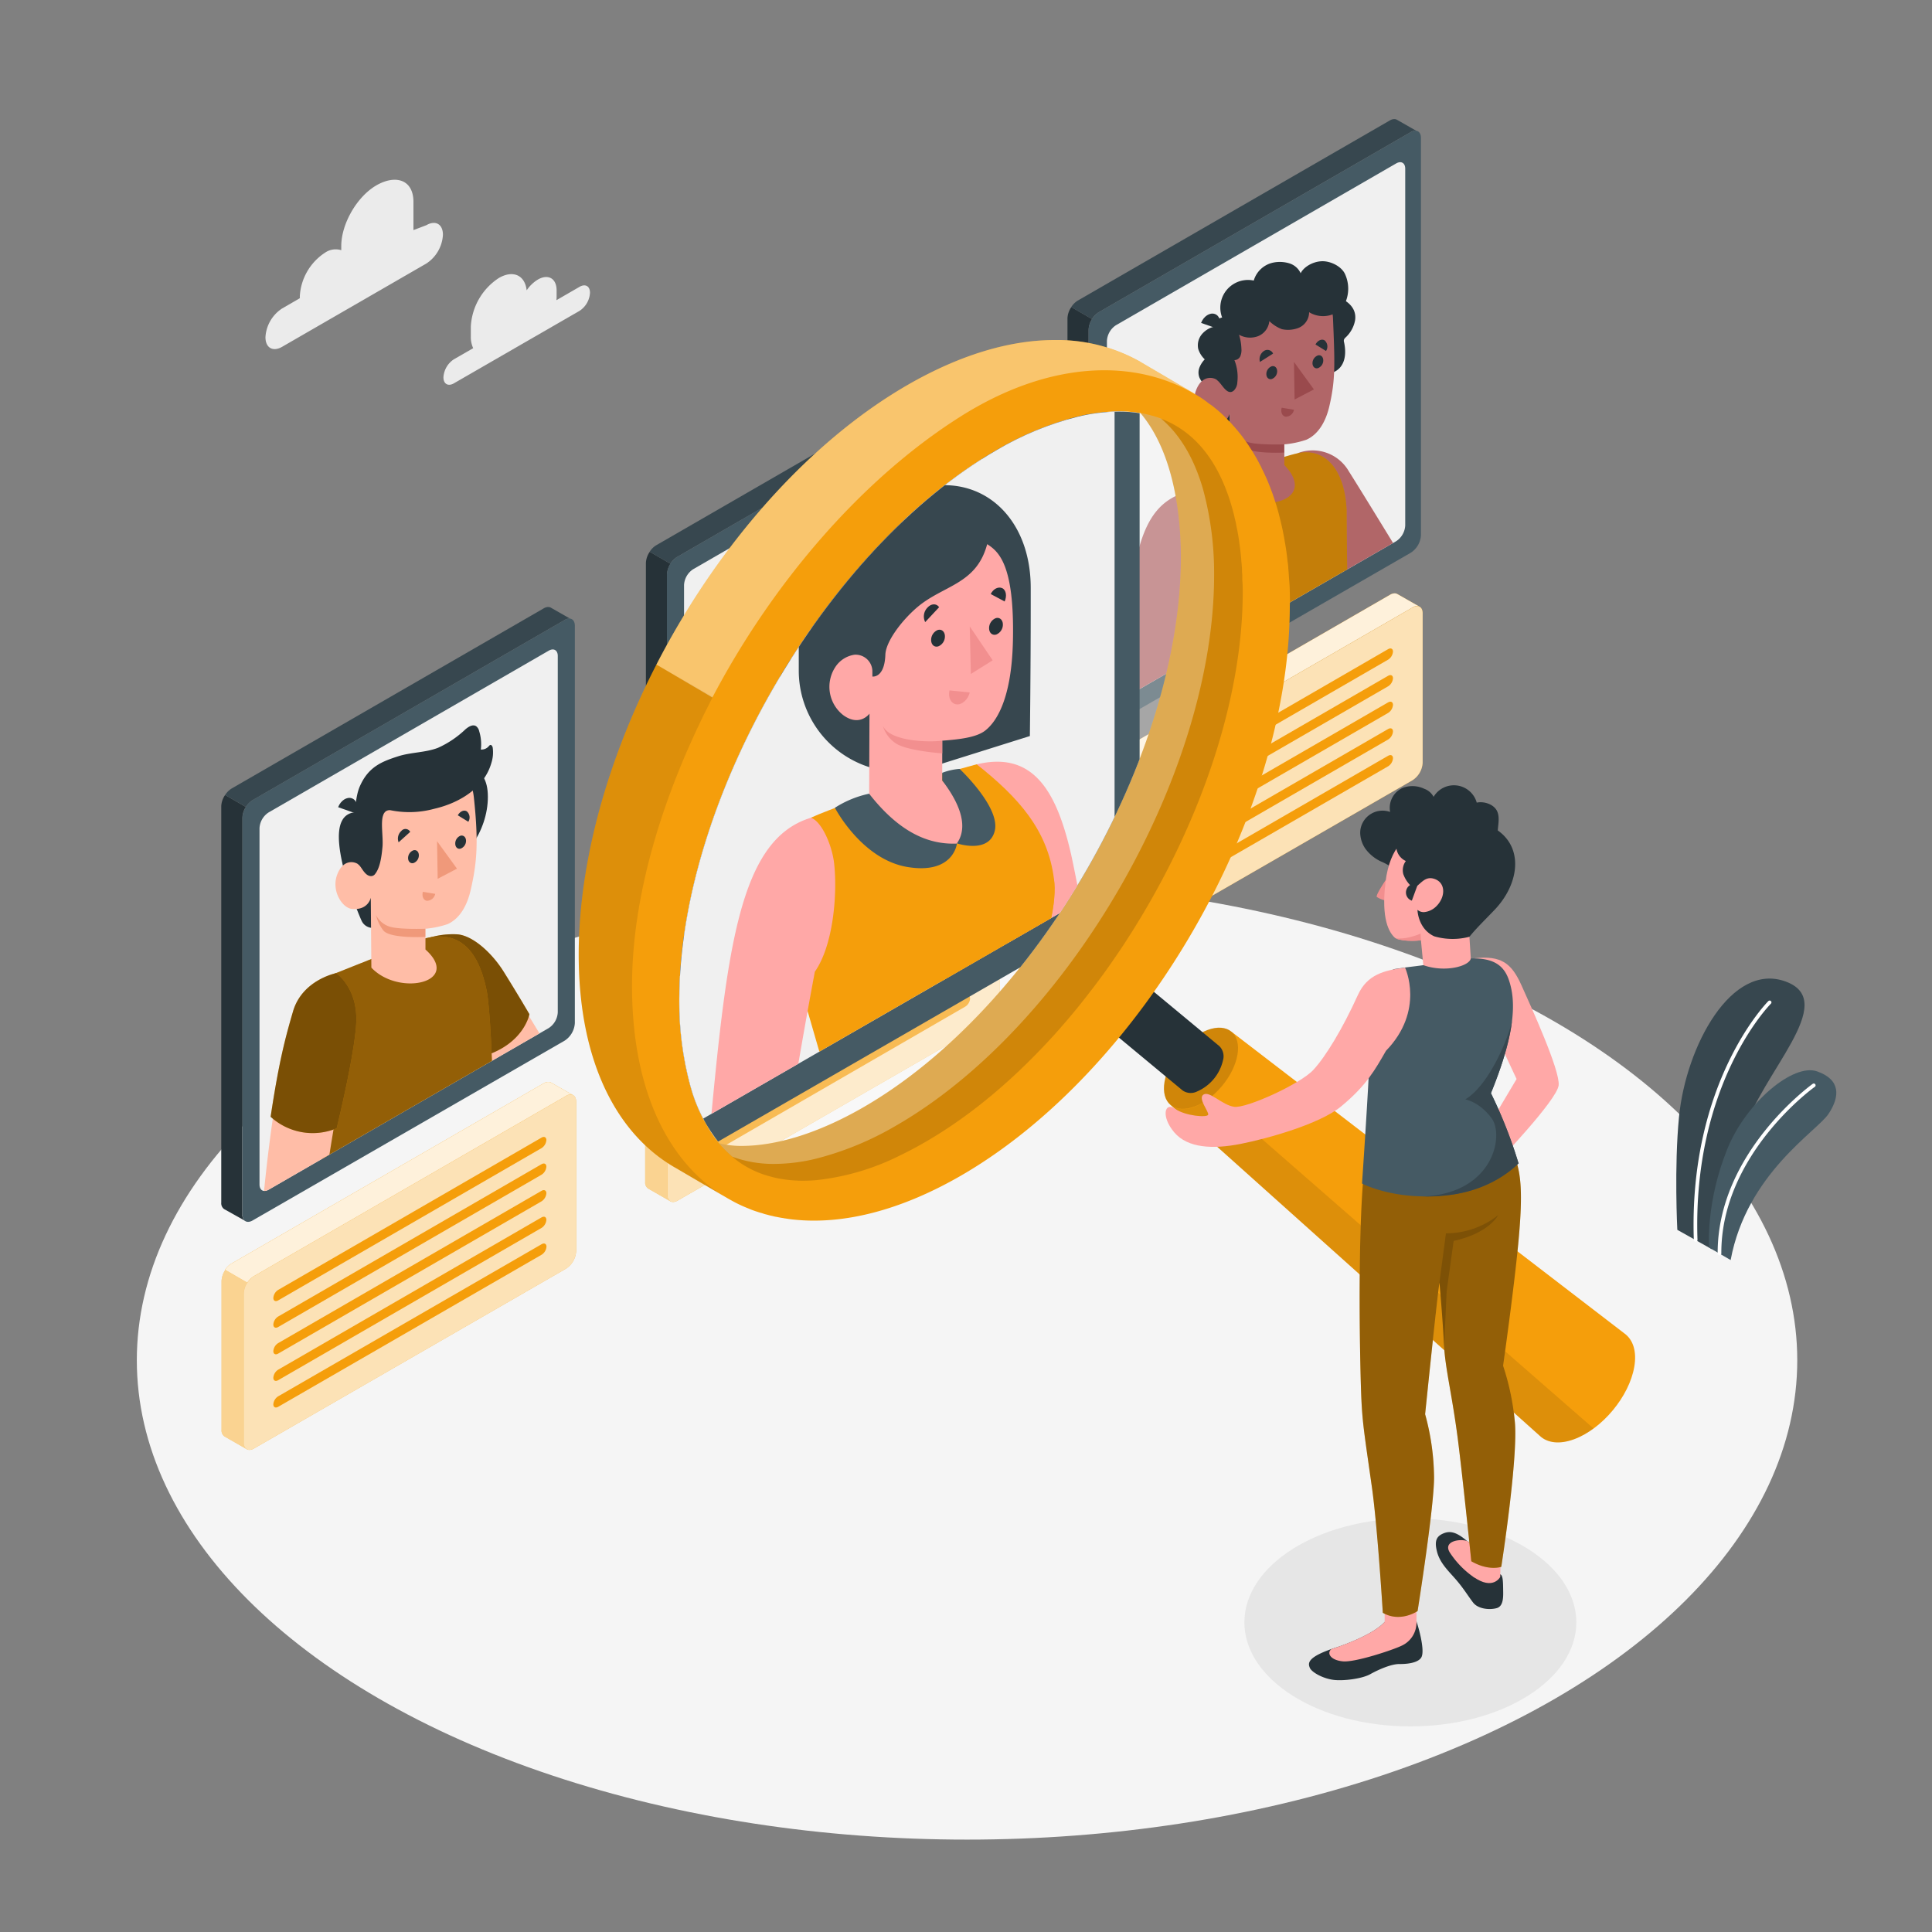<svg xmlns="http://www.w3.org/2000/svg" xmlns:xlink="http://www.w3.org/1999/xlink" viewBox="0 0 500 500"><rect x="0" y="0" width="500" height="500" fill="#808080" stroke="none"/><defs><clipPath id="freepik--clip-path--inject-55"><path d="M288.82,84.16l72.5-41.86c1.3-.75,2.35-.14,2.35,1.36V136a5.19,5.19,0,0,1-2.35,4.07l-72.5,41.78c-1.3.75-2.35.14-2.35-1.36V88.23A5.19,5.19,0,0,1,288.82,84.16Z" style="fill:none"></path></clipPath><clipPath id="freepik--clip-path-2--inject-55"><path d="M69.51,210.26,142,168.4c1.3-.75,2.35-.14,2.35,1.36V262a5.17,5.17,0,0,1-2.35,4.07L69.51,307.9c-1.3.75-2.35.14-2.35-1.36V214.33A5.19,5.19,0,0,1,69.51,210.26Z" style="fill:none"></path></clipPath><clipPath id="freepik--clip-path-3--inject-55"><path d="M179.38,147.32l72.5-41.86c1.3-.75,2.35-.14,2.35,1.36v92.29a5.19,5.19,0,0,1-2.35,4.07L179.38,245c-1.3.75-2.35.14-2.35-1.36V151.39A5.2,5.2,0,0,1,179.38,147.32Z" style="fill:none"></path></clipPath><clipPath id="freepik--clip-path-4--inject-55"><path d="M223.44,286.61c44.57-25.71,82.17-90.92,82.17-142.36,0-9.24-1.34-26.52-10.46-37.31l-.15,0a33.45,33.45,0,0,0-5.44-.42,46.21,46.21,0,0,0-10.73,1.35A79.61,79.61,0,0,0,258,116.45c-44.55,25.72-82.19,90.93-82.19,142.37a82.75,82.75,0,0,0,2.88,22.28,40.15,40.15,0,0,0,7.67,15,31.1,31.1,0,0,0,5.51.46C201.2,296.6,212.1,293.15,223.44,286.61Z" style="fill:none"></path></clipPath><clipPath id="freepik--clip-path-5--inject-55"><path d="M178.51,148.05,285,86.56c1.9-1.1,3.45-.21,3.45,2V224.12a7.63,7.63,0,0,1-3.45,6l-106.5,61.38c-1.91,1.1-3.46.21-3.46-2V154A7.65,7.65,0,0,1,178.51,148.05Z" style="fill:none"></path></clipPath></defs><g id="freepik--Floor--inject-55"><ellipse id="freepik--floor--inject-55" cx="250.27" cy="352.04" rx="214.86" ry="124.05" style="fill:#f5f5f5"></ellipse></g><g id="freepik--Shadow--inject-55"><ellipse id="freepik--shadow--inject-55" cx="365" cy="419.86" rx="42.95" ry="26.93" style="fill:#e6e6e6"></ellipse></g><g id="freepik--Plant--inject-55"><g id="freepik--Plants--inject-55"><path d="M443,323.28l-8.91-5s-.84-16.27.44-29.25c1.79-18.24,13.57-40.2,27.63-35s-6.45,23.73-11,39.21S443,323.28,443,323.28Z" style="fill:#37474f"></path><path d="M438.85,321.37h0a.47.47,0,0,0,.46-.49c-1.38-40.53,18.8-60.93,19-61.13a.47.47,0,1,0-.66-.67c-.21.2-20.68,20.89-19.29,61.84A.47.47,0,0,0,438.85,321.37Z" style="fill:#fff"></path><path d="M447.89,326.1l-5.57-3.22s-.95-11.5,4.69-25.48c4.91-12.17,17.1-22.26,23.22-20.14s6,6.47,3,11S452.06,303.71,447.89,326.1Z" style="fill:#455a64"></path><path d="M445,324.87h0a.47.47,0,0,0,.48-.47c-.11-25.63,23.95-43,24.2-43.13a.48.48,0,0,0,.11-.66.47.47,0,0,0-.66-.11c-.25.17-24.71,17.78-24.6,43.9A.47.47,0,0,0,445,324.87Z" style="fill:#fff"></path></g></g><g id="freepik--characters-boxes--inject-55"><path d="M282.94,248.65h0l-5.79-3.31h0a1.87,1.87,0,0,1-.74-1.67V205.09a5.54,5.54,0,0,1,1-2.88l5.76,3.32a5.43,5.43,0,0,0-.94,2.86V247A1.8,1.8,0,0,0,282.94,248.65Z" style="fill:#F59E0B"></path><path d="M282.94,248.65h0l-5.79-3.31h0a1.87,1.87,0,0,1-.74-1.67V205.09a5.54,5.54,0,0,1,1-2.88l5.76,3.32a5.43,5.43,0,0,0-.94,2.86V247A1.8,1.8,0,0,0,282.94,248.65Z" style="fill:#fff;opacity:0.55"></path><path d="M284.78,203.85l80.78-46.63c1.45-.84,2.62-.16,2.62,1.51v38.66a5.76,5.76,0,0,1-2.62,4.53l-80.78,46.56c-1.44.83-2.62.15-2.62-1.52V208.39A5.82,5.82,0,0,1,284.78,203.85Z" style="fill:#F59E0B"></path><path d="M284.78,203.85l80.78-46.63c1.45-.84,2.62-.16,2.62,1.51v38.66a5.76,5.76,0,0,1-2.62,4.53l-80.78,46.56c-1.44.83-2.62.15-2.62-1.52V208.39A5.82,5.82,0,0,1,284.78,203.85Z" style="fill:#fff;opacity:0.7"></path><path d="M361.62,153.73l5.7,3.25a1.9,1.9,0,0,0-1.76.23l-80.78,46.64a5.18,5.18,0,0,0-1.68,1.68l-5.76-3.32a5,5,0,0,1,1.65-1.66l80.78-46.64a2.36,2.36,0,0,1,1.17-.35A1.4,1.4,0,0,1,361.62,153.73Z" style="fill:#F59E0B"></path><path d="M361.62,153.73l5.7,3.25a1.9,1.9,0,0,0-1.76.23l-80.78,46.64a5.18,5.18,0,0,0-1.68,1.68l-5.76-3.32a5,5,0,0,1,1.65-1.66l80.78-46.64a2.36,2.36,0,0,1,1.17-.35A1.4,1.4,0,0,1,361.62,153.73Z" style="fill:#fff;opacity:0.85"></path><path d="M291.1,207.42,359.24,168c.7-.4,1.26-.12,1.26.63a2.69,2.69,0,0,1-1.26,2.09l-68.14,39.4c-.69.4-1.26.12-1.26-.63A2.7,2.7,0,0,1,291.1,207.42Z" style="fill:#F59E0B"></path><path d="M291.1,235l68.14-39.4c.7-.4,1.26-.12,1.26.64a2.67,2.67,0,0,1-1.26,2.08L291.1,237.68c-.69.4-1.26.11-1.26-.64A2.72,2.72,0,0,1,291.1,235Z" style="fill:#F59E0B"></path><path d="M291.1,221.19l68.14-39.41c.7-.4,1.26-.11,1.26.64a2.71,2.71,0,0,1-1.26,2.09l-68.14,39.4c-.69.4-1.26.11-1.26-.64A2.7,2.7,0,0,1,291.1,221.19Z" style="fill:#F59E0B"></path><path d="M291.1,228.07l68.14-39.4c.7-.4,1.26-.12,1.26.63a2.69,2.69,0,0,1-1.26,2.09l-68.14,39.4c-.69.4-1.26.12-1.26-.63A2.7,2.7,0,0,1,291.1,228.07Z" style="fill:#F59E0B"></path><path d="M291.1,214.3l68.14-39.4c.7-.4,1.26-.12,1.26.64a2.67,2.67,0,0,1-1.26,2.08L291.1,217c-.69.4-1.26.11-1.26-.64A2.72,2.72,0,0,1,291.1,214.3Z" style="fill:#F59E0B"></path><path d="M282.5,189.77h0L277,186.64a1.86,1.86,0,0,1-.74-1.67V82.35a5.47,5.47,0,0,1,1-2.88l5.36,3.1a5.42,5.42,0,0,0-.89,2.78V188.08A1.8,1.8,0,0,0,282.5,189.77Z" style="fill:#263238"></path><path d="M366.5,33.83a2.19,2.19,0,0,0-1.38.34L284.34,80.81a5.3,5.3,0,0,0-1.73,1.76l-5.37-3.1a5.23,5.23,0,0,1,1.65-1.66l80.78-46.63a2.31,2.31,0,0,1,1.17-.36,1.4,1.4,0,0,1,.68.17Z" style="fill:#37474f"></path><path d="M284.34,80.81l80.78-46.63c1.45-.84,2.62-.16,2.62,1.51V138.51a5.76,5.76,0,0,1-2.62,4.53L284.35,189.6c-1.45.83-2.63.15-2.63-1.52V85.35A5.82,5.82,0,0,1,284.34,80.81Z" style="fill:#455a64"></path><path d="M288.82,84.16l72.5-41.86c1.3-.75,2.35-.14,2.35,1.36V136a5.19,5.19,0,0,1-2.35,4.07l-72.5,41.78c-1.3.75-2.35.14-2.35-1.36V88.23A5.19,5.19,0,0,1,288.82,84.16Z" style="fill:#f0f0f0"></path><g style="clip-path:url(#freepik--clip-path--inject-55)"><path d="M349.09,122a10.8,10.8,0,0,0-13.16-4.75s-.42,7.73,3.54,18.83c0,0,17.25,25.14,20.69,27.48l4.77-15.82S352.34,127.09,349.09,122Z" style="fill:#b16668"></path><path d="M306.82,127.37c-4.07,1.55-3.46,6-3.33,9.95.07,2.43.47,6.55.73,12.2l1.16,18.19-.26,39.46c13.23,4.51,30.06.54,44.18-15.15,0,0-.79-50.5-.79-58.79,0-.38,0-.75,0-1.13-.5-11.34-6.13-16.19-12.56-14.83-2.06.44-6.52,1.86-9.47,2.78l-8.1,2.62S310.88,125.82,306.82,127.37Z" style="fill:#F59E0B"></path><path d="M306.82,127.37c-4.07,1.55-3.46,6-3.33,9.95.07,2.43.47,6.55.73,12.2l1.16,18.19-.26,39.46c13.23,4.51,30.06.54,44.18-15.15,0,0-.79-50.5-.79-58.79,0-.38,0-.75,0-1.13-.5-11.34-6.13-16.19-12.56-14.83-2.06.44-6.52,1.86-9.47,2.78l-8.1,2.62S310.88,125.82,306.82,127.37Z" style="opacity:0.2"></path><path d="M337.46,88.08c0-3.65.57-8.44,4.28-10.19,1.88-.89,4.56-1.26,6.35-.1s2.93,2.8,2.61,5.08a8.07,8.07,0,0,1-2.43,4.44,1.39,1.39,0,0,0-.47.66,1.35,1.35,0,0,0,.05.63c.48,2.25.45,4.83-1.08,6.55a4.69,4.69,0,0,1-4.25,1.49,5.89,5.89,0,0,1-4-3.28A11.61,11.61,0,0,1,337.46,88.08Z" style="fill:#263238"></path><path d="M313,100.9s2.06,10.61,2.88,12.22a3.15,3.15,0,0,0,2.53,1.67l-.14-7.8Z" style="fill:#263238"></path><path d="M315.53,84.23s-1.91.47-2,.52a6,6,0,0,0-2.31,1.55,4.48,4.48,0,0,0-1.12,4A6.25,6.25,0,0,0,311.79,93a6.35,6.35,0,0,0-1.39,2.16,3.61,3.61,0,0,0,0,2.53,5.82,5.82,0,0,0,.82,1.32c.73.93,1.59,1.84,2.85,1.7.92-.1,1.85-.25,2.77-.37Z" style="fill:#263238"></path><path d="M318,100.07c-.77.75-1.88-.68-2.84-1.58s-4.08-1.64-5.64,2.57,1.38,8.6,3.84,8.84c4.24.4,4.88-2.91,4.88-2.91l.14,17.42c4.63,9.69,23.71,6,14-4.06V115a24.32,24.32,0,0,0,5.71-1.2c3.12-1.39,5.09-4.76,6-8.91,1.52-6.67,1.39-10.62.88-22.65-.35-8.26-15.08-10.81-22.42-3.51S318,100.07,318,100.07Z" style="fill:#b16668"></path><path d="M315.14,98.49c-.5-.39-.45-1.53-.48-2.08a35.6,35.6,0,0,1,.07-4c.13-2.1.71-4.3.23-6.36a5.39,5.39,0,0,1-.21-2.32,1.85,1.85,0,0,1,1.54-1.56,7.16,7.16,0,0,1,8.18-9.56,6.66,6.66,0,0,1,5-4.64,8.46,8.46,0,0,1,4.06.14,4.75,4.75,0,0,1,3.08,2.61c.83-1.78,3.7-3.38,6.32-3.08,2.2.26,4.46,1.62,5.21,3.4a9.07,9.07,0,0,1,0,7.34,6.26,6.26,0,0,1-4.1,3.24,6.93,6.93,0,0,1-5.24-.82A4.4,4.4,0,0,1,335.65,85a7.49,7.49,0,0,1-3.9.19,9.43,9.43,0,0,1-3.25-2.09A4.68,4.68,0,0,1,325.59,87a5.88,5.88,0,0,1-4.93-.37,13.76,13.76,0,0,1,.62,3.67,4.09,4.09,0,0,1-.29,1.9,1.71,1.71,0,0,1-1.52,1,11.84,11.84,0,0,1,.75,5.74,3.19,3.19,0,0,1-.86,2.09C317.63,102.63,316.21,99.33,315.14,98.49Z" style="fill:#263238"></path><path d="M315.54,85.22l-4.7-1.65c.67-1.73,2.26-2.76,3.56-2.31S316.2,83.49,315.54,85.22Z" style="fill:#263238"></path><path d="M332.33,115s-7,.24-9.4-.6a6,6,0,0,1-3.37-2.94,10.33,10.33,0,0,0,1.92,4c1.78,2.15,10.85,1.66,10.85,1.66Z" style="fill:#9a4a4d"></path><path d="M330.53,96.09a2.14,2.14,0,0,1-1.4,2c-.77.21-1.4-.38-1.4-1.3a2.15,2.15,0,0,1,1.4-2C329.9,94.58,330.53,95.17,330.53,96.09Z" style="fill:#263238"></path><path d="M329.47,91.51l-3.4,2.16a2.56,2.56,0,0,1,1-2.81A1.59,1.59,0,0,1,329.47,91.51Z" style="fill:#263238"></path><path d="M331.7,105.52l3.18.52a2.18,2.18,0,0,1-2.16,1.8C331.84,107.7,331.38,106.66,331.7,105.52Z" style="fill:#9a4a4d"></path><path d="M343.17,90.84l-2.72-1.69c.55-1.05,1.61-1.52,2.36-1.06A2.1,2.1,0,0,1,343.17,90.84Z" style="fill:#263238"></path><path d="M342.46,93.28a2.14,2.14,0,0,1-1.39,2c-.77.21-1.4-.38-1.4-1.3a2.16,2.16,0,0,1,1.4-2C341.84,91.77,342.46,92.35,342.46,93.28Z" style="fill:#263238"></path><polygon points="334.88 93.67 335.04 103.39 340.04 100.78 334.88 93.67" style="fill:#9a4a4d"></polygon><path d="M304.29,210.6a19.45,19.45,0,0,0,2.23,7.5,26.52,26.52,0,0,0,5,5.79,1.22,1.22,0,0,1,.43.63c.07.52-.52.88-1,1a4.81,4.81,0,0,1-3.16-.62,9.51,9.51,0,0,1-1.95-1.51c-.2-.18-1.44-1.06-1.44-1.26a19.53,19.53,0,0,0,2.18,6,45.6,45.6,0,0,1,2.79,5c.47,1.13.69,2.59-.18,3.45a3.14,3.14,0,0,1-1.27.65,9.31,9.31,0,0,1-9.07-2.34,15.43,15.43,0,0,1-2.54-3.74,24.26,24.26,0,0,1-1.08-2.31A25.36,25.36,0,0,1,294,224.6c-.77-3.47-1.06-7-1.59-10.48a197.44,197.44,0,0,1-1.88-33.47c1.8-37.06,4.33-49.59,16.31-53.28,3.39,2.52,4.91,13.31,1.34,22.93a288.53,288.53,0,0,0-3.48,32.46c-.22,5.14-1.05,15.5-.81,20.64C304,205.7,304,208,304.29,210.6Z" style="fill:#b16668"></path></g><path d="M63.87,375.05h0l-5.79-3.31h0a1.87,1.87,0,0,1-.74-1.67V331.5a5.54,5.54,0,0,1,1-2.88L64,331.94a5.43,5.43,0,0,0-.94,2.86v38.56A1.8,1.8,0,0,0,63.87,375.05Z" style="fill:#F59E0B"></path><path d="M63.87,375.05h0l-5.79-3.31h0a1.87,1.87,0,0,1-.74-1.67V331.5a5.54,5.54,0,0,1,1-2.88L64,331.94a5.43,5.43,0,0,0-.94,2.86v38.56A1.8,1.8,0,0,0,63.87,375.05Z" style="fill:#fff;opacity:0.55"></path><path d="M65.71,330.26l80.78-46.64c1.44-.84,2.62-.16,2.62,1.51v38.66a5.81,5.81,0,0,1-2.63,4.54L65.71,374.88c-1.45.83-2.62.15-2.62-1.52V334.79A5.76,5.76,0,0,1,65.71,330.26Z" style="fill:#F59E0B"></path><path d="M65.71,330.26l80.78-46.64c1.44-.84,2.62-.16,2.62,1.51v38.66a5.81,5.81,0,0,1-2.63,4.54L65.71,374.88c-1.45.83-2.62.15-2.62-1.52V334.79A5.76,5.76,0,0,1,65.71,330.26Z" style="fill:#fff;opacity:0.7"></path><path d="M142.55,280.14l5.7,3.25a1.9,1.9,0,0,0-1.76.23L65.71,330.26A5.18,5.18,0,0,0,64,331.94l-5.76-3.32A5,5,0,0,1,59.92,327l80.78-46.64a2.36,2.36,0,0,1,1.17-.35A1.4,1.4,0,0,1,142.55,280.14Z" style="fill:#F59E0B"></path><path d="M142.55,280.14l5.7,3.25a1.9,1.9,0,0,0-1.76.23L65.71,330.26A5.18,5.18,0,0,0,64,331.94l-5.76-3.32A5,5,0,0,1,59.92,327l80.78-46.64a2.36,2.36,0,0,1,1.17-.35A1.4,1.4,0,0,1,142.55,280.14Z" style="fill:#fff;opacity:0.85"></path><path d="M72,333.82l68.14-39.4c.69-.4,1.26-.12,1.26.64a2.7,2.7,0,0,1-1.26,2.08L72,336.54c-.7.4-1.26.12-1.26-.63A2.69,2.69,0,0,1,72,333.82Z" style="fill:#F59E0B"></path><path d="M72,361.36,140.17,322c.69-.4,1.26-.11,1.26.64a2.7,2.7,0,0,1-1.26,2.08L72,364.08c-.7.4-1.26.11-1.26-.64A2.67,2.67,0,0,1,72,361.36Z" style="fill:#F59E0B"></path><path d="M72,347.59l68.14-39.4c.69-.4,1.26-.12,1.26.63a2.72,2.72,0,0,1-1.26,2.09L72,350.31c-.7.4-1.26.12-1.26-.63A2.67,2.67,0,0,1,72,347.59Z" style="fill:#F59E0B"></path><path d="M72,354.47l68.14-39.4c.69-.4,1.26-.12,1.26.63a2.7,2.7,0,0,1-1.26,2.09L72,357.19c-.7.4-1.26.12-1.26-.63A2.69,2.69,0,0,1,72,354.47Z" style="fill:#F59E0B"></path><path d="M72,340.71l68.14-39.41c.69-.4,1.26-.11,1.26.64a2.7,2.7,0,0,1-1.26,2.08L72,343.43c-.7.4-1.26.11-1.26-.64A2.67,2.67,0,0,1,72,340.71Z" style="fill:#F59E0B"></path><path d="M63.53,316h0L58,312.91a1.86,1.86,0,0,1-.74-1.67V208.62a5.47,5.47,0,0,1,1-2.88l5.36,3.1a5.42,5.42,0,0,0-.89,2.78V314.35A1.8,1.8,0,0,0,63.53,316Z" style="fill:#263238"></path><path d="M147.53,160.1a2.19,2.19,0,0,0-1.38.34L65.37,207.08a5.3,5.3,0,0,0-1.73,1.76l-5.37-3.1a5.23,5.23,0,0,1,1.65-1.66l80.78-46.63a2.31,2.31,0,0,1,1.17-.36,1.4,1.4,0,0,1,.68.17Z" style="fill:#37474f"></path><path d="M65.37,207.07l80.78-46.63c1.44-.84,2.62-.16,2.62,1.51V264.77a5.82,5.82,0,0,1-2.62,4.54L65.37,315.86c-1.45.83-2.62.16-2.62-1.51V211.61A5.8,5.8,0,0,1,65.37,207.07Z" style="fill:#455a64"></path><path d="M69.51,210.26,142,168.4c1.3-.75,2.35-.14,2.35,1.36V262a5.17,5.17,0,0,1-2.35,4.07L69.51,307.9c-1.3.75-2.35.14-2.35-1.36V214.33A5.19,5.19,0,0,1,69.51,210.26Z" style="fill:#f0f0f0"></path><g style="clip-path:url(#freepik--clip-path-2--inject-55)"><path d="M127.72,248.75c-5.66-7.35-15-6.31-15-6.31a84.29,84.29,0,0,0,4.63,18.7s17.26,25.13,20.7,27.48l4.77-15.83S131.39,253.53,127.72,248.75Z" style="fill:#ffbda7"></path><path d="M110.7,242.8a21.4,21.4,0,0,1,7.58-1c4.07.26,9.08,4.87,12.07,9.67,4,6.42,6.66,11,6.66,11s-1.33,7.54-11.62,10.79l-9.52-12.42Z" style="fill:#F59E0B"></path><path d="M110.7,242.8a21.4,21.4,0,0,1,7.58-1c4.07.26,9.08,4.87,12.07,9.67,4,6.42,6.66,11,6.66,11s-1.33,7.54-11.62,10.79l-9.52-12.42Z" style="opacity:0.5"></path><path d="M84.44,272.26l-1.33,21,1.07,39.29c13.23,4.51,30.06.54,44.18-15.15,0,0-.58-52.18-2.42-61.09-2.21-10.73-7.48-16.6-18.16-12.78l-10.47,4.18L86.54,252S84.44,268.2,84.44,272.26Z" style="fill:#F59E0B"></path><path d="M84.44,272.26l-1.33,21,1.07,39.29c13.23,4.51,30.06.54,44.18-15.15,0,0-.58-52.18-2.42-61.09-2.21-10.73-7.48-16.6-18.16-12.78l-10.47,4.18L86.54,252S84.44,268.2,84.44,272.26Z" style="opacity:0.4"></path><path d="M98.26,213.7c0,8.9,6.25,14.44,14,12.37s14-10.95,14-19.85-6.65-8.9-14.36-6.83S98.26,204.8,98.26,213.7Z" style="fill:#263238"></path><path d="M96,232.32l-2.34-2.71.95-3.9-2-15.41a3.85,3.85,0,0,0-4.08,2.08c-3.35,6.08,4.46,24.77,5.13,26.07a3.16,3.16,0,0,0,2.53,1.68Z" style="fill:#263238"></path><path d="M95.73,225.4c-.77.75-1.88-.68-2.84-1.58s-4.08-1.64-5.64,2.57,1.37,8.61,3.83,8.84c4.25.4,4.88-2.91,4.88-2.91l.15,18.1c7.11,7.55,23.49,3.86,14-4.69l0-5.37a24.71,24.71,0,0,0,5.72-1.19c3.12-1.4,5.08-4.76,6-8.92,1.52-6.66,2.1-11.87.81-23.84-1.42-13.12-15-9.62-22.36-2.32S95.73,225.4,95.73,225.4Z" style="fill:#ffbda7"></path><path d="M95.59,226.67c-1.3-.34-2.15-2.42-2.7-2.85s-.46-1.53-.48-2.08a34,34,0,0,0-.1-4.05,24.81,24.81,0,0,1-.46-4.3c0-3,.07-7.18,1.3-9.95,2.27-5.11,5.81-6.4,10.08-7.77,3.28-1,6.87-.9,10.09-2.12a25.2,25.2,0,0,0,7.13-4.8c.79-.67,1.89-1.37,2.76-.82a2.19,2.19,0,0,1,.8,1.29,11.45,11.45,0,0,1,.43,4.76,2.46,2.46,0,0,0,2-.8c.15-.18.31-.39.54-.39s.48.37.53.68a8.93,8.93,0,0,1-.35,4c-1.84,6.44-8.24,10.34-14.77,11.84a24.45,24.45,0,0,1-11.21.4,1.76,1.76,0,0,0-1.3.23,2,2,0,0,0-.7,1c-.71,1.83,0,5.57-.18,8.09-.27,3.07-.74,5.67-1.9,7.12A1.3,1.3,0,0,1,95.59,226.67Z" style="fill:#263238"></path><path d="M92.2,210.56l-4.69-1.66c.66-1.73,2.25-2.76,3.55-2.3S92.87,208.82,92.2,210.56Z" style="fill:#263238"></path><path d="M110.07,240.36s-7,.25-9.39-.6a6,6,0,0,1-3.37-2.94,10.39,10.39,0,0,0,1.91,4c1.78,2.15,10.85,1.66,10.85,1.66Z" style="fill:#f0997a"></path><path d="M108.4,221.36a2.14,2.14,0,0,1-1.39,2c-.78.2-1.4-.38-1.4-1.31a2.15,2.15,0,0,1,1.4-2C107.78,219.85,108.4,220.43,108.4,221.36Z" style="fill:#263238"></path><path d="M106.16,215.29l-3,2.7a2.64,2.64,0,0,1,.7-2.93A1.37,1.37,0,0,1,106.16,215.29Z" style="fill:#263238"></path><path d="M109.44,230.8l3.19.53a2.2,2.2,0,0,1-2.17,1.79C109.59,233,109.13,231.94,109.44,230.8Z" style="fill:#f0997a"></path><path d="M121.2,212.67,118.48,211c.55-1,1.61-1.52,2.36-1A2.08,2.08,0,0,1,121.2,212.67Z" style="fill:#263238"></path><path d="M120.61,217.62a2.15,2.15,0,0,1-1.4,2c-.77.21-1.39-.38-1.39-1.3a2.15,2.15,0,0,1,1.39-2.05C120,216.11,120.61,216.69,120.61,217.62Z" style="fill:#263238"></path><polygon points="113.11 217.7 113.27 227.43 118.27 224.81 113.11 217.7" style="fill:#f0997a"></polygon><path d="M67.88,312.87c4.4-46.94,10.38-58.41,19-59.59,3.38,2.52,4.45,13.3,2.06,24.48,0,0-4.88,25.31-5.31,34.42-.38,8-2.59,17.8-1.61,24.1.18,1.11.76,4.35,1.36,5.1,2,2.46,1.51,3.6,3,5.52,1.2,1.5,3.19,2.4,3,3-.29.72-1.6,1.65-3.68.69a8.33,8.33,0,0,1-3-2.73s.22,3,3,7.56c2.61,4.37,3.38,8.93-3.89,8.09-4.11-.47-7.13-1.63-9.79-12.23-.74-2.93-1.34-8.25-1.92-12.08C68.39,328.15,67.27,319.33,67.88,312.87Z" style="fill:#ffbda7"></path><path d="M87,251.85s-8.71,1.71-11.14,9.81c-2,6.84-3.66,13-5.82,27.36A16.12,16.12,0,0,0,87.13,292s4.6-18.73,5.06-27.15C92.69,255.63,87,251.85,87,251.85Z" style="fill:#F59E0B"></path><path d="M87,251.85s-8.71,1.71-11.14,9.81c-2,6.84-3.66,13-5.82,27.36A16.12,16.12,0,0,0,87.13,292s4.6-18.73,5.06-27.15C92.69,255.63,87,251.85,87,251.85Z" style="opacity:0.5"></path></g><path d="M173.5,310.89h0l-5.79-3.31h0a1.89,1.89,0,0,1-.74-1.67V267.34a5.54,5.54,0,0,1,1-2.88l5.76,3.32a5.42,5.42,0,0,0-.93,2.86V309.2A1.8,1.8,0,0,0,173.5,310.89Z" style="fill:#F59E0B"></path><path d="M173.5,310.89h0l-5.79-3.31h0a1.89,1.89,0,0,1-.74-1.67V267.34a5.54,5.54,0,0,1,1-2.88l5.76,3.32a5.42,5.42,0,0,0-.93,2.86V309.2A1.8,1.8,0,0,0,173.5,310.89Z" style="fill:#fff;opacity:0.55"></path><path d="M175.35,266.1l80.77-46.64c1.45-.84,2.62-.16,2.62,1.51v38.66a5.76,5.76,0,0,1-2.62,4.53l-80.77,46.56c-1.45.83-2.62.15-2.62-1.52V270.63A5.76,5.76,0,0,1,175.35,266.1Z" style="fill:#F59E0B"></path><path d="M175.35,266.1l80.77-46.64c1.45-.84,2.62-.16,2.62,1.51v38.66a5.76,5.76,0,0,1-2.62,4.53l-80.77,46.56c-1.45.83-2.62.15-2.62-1.52V270.63A5.76,5.76,0,0,1,175.35,266.1Z" style="fill:#fff;opacity:0.7"></path><path d="M252.18,216l5.7,3.25a1.9,1.9,0,0,0-1.76.23L175.34,266.1a5.18,5.18,0,0,0-1.68,1.68l-5.76-3.32a5,5,0,0,1,1.65-1.66l80.78-46.64a2.4,2.4,0,0,1,1.18-.35A1.33,1.33,0,0,1,252.18,216Z" style="fill:#F59E0B"></path><path d="M252.18,216l5.7,3.25a1.9,1.9,0,0,0-1.76.23L175.34,266.1a5.18,5.18,0,0,0-1.68,1.68l-5.76-3.32a5,5,0,0,1,1.65-1.66l80.78-46.64a2.4,2.4,0,0,1,1.18-.35A1.33,1.33,0,0,1,252.18,216Z" style="fill:#fff;opacity:0.85"></path><path d="M181.66,269.66l68.15-39.4c.69-.4,1.25-.12,1.25.63a2.69,2.69,0,0,1-1.25,2.09l-68.15,39.4c-.69.4-1.25.12-1.25-.63A2.71,2.71,0,0,1,181.66,269.66Z" style="fill:#F59E0B"></path><path d="M181.66,297.2l68.15-39.41c.69-.4,1.25-.11,1.25.64a2.69,2.69,0,0,1-1.25,2.08l-68.15,39.41c-.69.4-1.25.11-1.25-.64A2.69,2.69,0,0,1,181.66,297.2Z" style="fill:#F59E0B"></path><path d="M181.66,283.43,249.81,244c.69-.4,1.25-.12,1.25.63a2.71,2.71,0,0,1-1.25,2.09l-68.15,39.4c-.69.4-1.25.12-1.25-.64A2.69,2.69,0,0,1,181.66,283.43Z" style="fill:#F59E0B"></path><path d="M181.66,290.31l68.15-39.4c.69-.4,1.25-.12,1.25.63a2.69,2.69,0,0,1-1.25,2.09L181.66,293c-.69.4-1.25.12-1.25-.63A2.71,2.71,0,0,1,181.66,290.31Z" style="fill:#F59E0B"></path><path d="M181.66,276.55l68.15-39.41c.69-.4,1.25-.11,1.25.64a2.69,2.69,0,0,1-1.25,2.08l-68.15,39.41c-.69.4-1.25.11-1.25-.64A2.69,2.69,0,0,1,181.66,276.55Z" style="fill:#F59E0B"></path><path d="M173.39,253.1h0L167.9,250a1.86,1.86,0,0,1-.74-1.67V145.68a5.47,5.47,0,0,1,1-2.88l5.36,3.1a5.42,5.42,0,0,0-.89,2.78V251.41A1.8,1.8,0,0,0,173.39,253.1Z" style="fill:#263238"></path><path d="M257.39,97.16a2.19,2.19,0,0,0-1.38.34l-80.78,46.64a5.3,5.3,0,0,0-1.73,1.76l-5.37-3.1a5.23,5.23,0,0,1,1.65-1.66l80.78-46.63a2.31,2.31,0,0,1,1.17-.36,1.4,1.4,0,0,1,.68.17Z" style="fill:#37474f"></path><path d="M175.23,144.14,256,97.5c1.45-.83,2.62-.16,2.62,1.52V201.84a5.76,5.76,0,0,1-2.62,4.53l-80.78,46.55c-1.44.84-2.62.16-2.62-1.51V148.68A5.81,5.81,0,0,1,175.23,144.14Z" style="fill:#455a64"></path><path d="M179.38,147.32l72.5-41.86c1.3-.75,2.35-.14,2.35,1.36v92.29a5.19,5.19,0,0,1-2.35,4.07L179.38,245c-1.3.75-2.35.14-2.35-1.36V151.4A5.21,5.21,0,0,1,179.38,147.32Z" style="fill:#f0f0f0"></path><g style="clip-path:url(#freepik--clip-path-3--inject-55)"><path d="M240.12,229.65c-10.73-37.83-10.85-44-10.21-48.46,9.74-2.35,14,4.33,16.6,15.59,1.25,5.41,4.85,26,7.08,34.61,2,7.55,4.42,15.65,7.36,21a3.22,3.22,0,0,0,2.41,1.69c2.73.39,3.54,1.92,5.76,3.06,1.74.88,3,.66,2.95,1.27a3.41,3.41,0,0,1-2.75,2.72,9.6,9.6,0,0,1-3.27-.21,18.33,18.33,0,0,0,4.76,4.36c4.28,2.77,5.61,7-1.8,9.09-2.91.81-8.33-.11-14.78-8.82a49.32,49.32,0,0,1-5.31-10C245.25,246.26,242.26,237.21,240.12,229.65Z" style="fill:#ffa8a7"></path><path d="M214.07,185.54s-10.62,3.77-13.36,5.06c7,8.4-1.38,31.32-1.38,31.32l4.47,15.44,33.6-11.77c5.56-14,6.65-20.35,6.16-24.19-1.11-8.7-6.31-14.41-13.65-20.21Z" style="fill:#F59E0B"></path><path d="M239.3,176.22l-17.52,5.5a17.85,17.85,0,0,1-23.2-17V161h0c0-12.56,8.82-25.1,19.7-28l1.47-.39c10.88-2.92,19.7,4.9,19.7,17.46v3.51C239.45,164.82,239.3,176.22,239.3,176.22Z" style="fill:#37474f"></path><path d="M205.36,138.21c-1.08-1.06-2.89-.66-4.05.89l2.16,2.14a2.46,2.46,0,0,0-1.48.29,4.44,4.44,0,0,0-2.22,4.51l5.61-2.87a3.44,3.44,0,0,0-.11-.38C206.33,141.25,206.4,139.24,205.36,138.21Z" style="fill:#37474f"></path><path d="M231.78,142.4c2,1.31,4.8,3.66,4.54,16.87-.22,11.19-3.35,14.78-4.92,16s-4.6,1.54-7.54,1.76v7.06s5.09,4.82,4.83,8-4.83,5.79-11.73,1.56a20.1,20.1,0,0,1-6-6.24l.06-15.1s-1.73,2.4-4.66.22a6.32,6.32,0,0,1-1.36-8.42,4.89,4.89,0,0,1,3.41-2.19,3,3,0,0,1,3.14,3v.83s2.14.33,2.28-3.85c.08-2.32,2.85-6,5.56-8.32C224,149.61,229.87,149.56,231.78,142.4Z" style="fill:#ffa8a7"></path><path d="M224.33,158.58a1.88,1.88,0,0,1-1.15,1.82c-.67.22-1.24-.25-1.27-1a1.89,1.89,0,0,1,1.15-1.83C223.72,157.32,224.3,157.78,224.33,158.58Z" style="fill:#263238"></path><path d="M225.14,168.17l3.57.36a2.49,2.49,0,0,1-2.33,2.1C225.4,170.53,224.84,169.43,225.14,168.17Z" style="fill:#f28f8f"></path><path d="M234.83,152.5l-2.45-1.31c.44-.93,1.36-1.39,2-1A1.75,1.75,0,0,1,234.83,152.5Z" style="fill:#263238"></path><path d="M220.86,156.13l2.45-2.63c-.45-.68-1.36-.66-2,.07A2.22,2.22,0,0,0,220.86,156.13Z" style="fill:#263238"></path><path d="M234.54,156.49a1.87,1.87,0,0,1-1.15,1.83c-.67.22-1.24-.25-1.27-1a1.88,1.88,0,0,1,1.15-1.83C233.93,155.23,234.51,155.7,234.54,156.49Z" style="fill:#263238"></path><polygon points="228.71 156.89 228.9 165.27 232.74 162.87 228.71 156.89" style="fill:#f28f8f"></polygon><path d="M223.86,177c-3.1.36-9.48,0-10.48-2.69a5.53,5.53,0,0,0,2.24,3.12c1.91,1.37,8.24,1.8,8.24,1.8Z" style="fill:#f28f8f"></path><path d="M182.41,251.06c3.31-36.15,5.2-56.52,18.3-60.46,1.95.71,3.76,5,4.1,8.11.59,5.26-.12,14.34-3.38,19,0,0-4.11,21.66-5.7,34.13-1.1,8.63-3.47,21.06-2.92,28.06a8.21,8.21,0,0,0,1.62,3.46l2.22,3.69a15.8,15.8,0,0,0,1.5,2.2c.51.59,1.1,1.1,1.65,1.65.41.4.81,1,.47,1.48a1.07,1.07,0,0,1-.5.33,4.56,4.56,0,0,1-4-.38c-.74-.46-1.34-1.13-2.11-1.53a8.23,8.23,0,0,0,1.07,3.67c.44.91.88,1.83,1.37,2.73A23.51,23.51,0,0,1,197.5,300a5,5,0,0,1,.29,3.06,4.41,4.41,0,0,1-3.56,3,7.62,7.62,0,0,1-4.73-.93c-4.93-2.55-6.58-7.67-7.2-12.81a103.53,103.53,0,0,1-1-12.9C181.49,268,181.77,258.1,182.41,251.06Z" style="fill:#ffa8a7"></path><path d="M211,186.37a18,18,0,0,0-6,2.48s4.72,9.12,12.82,10.44,8.68-4.13,8.68-4.13C221.43,195.37,216.31,193.17,211,186.37Z" style="fill:#455a64"></path><path d="M223.86,182.71v1.38c3.44,4.48,4.49,8.35,2.59,11.07,0,0,5.67,1.93,6.67-2.23s-6.2-10.9-6.2-10.9A10.76,10.76,0,0,0,223.86,182.71Z" style="fill:#455a64"></path></g></g><g id="freepik--Clouds--inject-55"><g id="freepik--clouds--inject-55"><path d="M150,74.22l-6,3.47a7.31,7.31,0,0,0,.05-.8V75.16c0-3.1-2.17-4.35-4.85-2.81a9.35,9.35,0,0,0-2.9,2.79c-.43-3.9-3.49-5.34-7.19-3.2a16,16,0,0,0-7.26,12.57v2.6a6.86,6.86,0,0,0,.61,3l-5,2.88a6,6,0,0,0-2.7,4.66c0,1.72,1.21,2.42,2.7,1.56L150,80.44a6,6,0,0,0,2.69-4.66C152.7,74.06,151.5,73.37,150,74.22Z" style="fill:#ebebeb"></path><path d="M110.34,58.28,107,59.55V52.26c0-5.78-4.61-7.17-9.61-4.28h0c-5,2.9-9.07,9.93-9.07,15.71v1.06a4.83,4.83,0,0,0-4.21.65h0a14.41,14.41,0,0,0-6.52,11.3v.48L73,79.84a9.5,9.5,0,0,0-4.3,7.44c0,2.74,1.93,3.85,4.3,2.48L110.34,68.2a9.49,9.49,0,0,0,4.29-7.44C114.63,58,112.71,56.91,110.34,58.28Z" style="fill:#ebebeb"></path></g></g><g id="freepik--magnifying-glass--inject-55"><g id="freepik--magnifying-glass--inject-55"><path d="M318.69,267h0c-1.41-1.16-3.58-1.4-6.18-.43-5.21,1.93-10.19,7.94-11.13,13.41-.47,2.74.17,4.83,1.57,6h0l95.55,85.62h0c1.94,1.83,5.08,2.28,8.9.87,7.28-2.7,14.25-11.09,15.55-18.75.69-4-.33-7-2.5-8.59l0,0Z" style="fill:#F59E0B"></path><ellipse cx="310.82" cy="276.47" rx="12.32" ry="7.12" transform="translate(-100.42 339.15) rotate(-50.32)" style="opacity:0.15"></ellipse><path d="M282.71,246.31a11.6,11.6,0,0,0-6.72,8.11,3.7,3.7,0,0,0,.94,3.62h0l29.13,24.17h0a3.69,3.69,0,0,0,3.73.27,11.63,11.63,0,0,0,6.73-8.11,3.7,3.7,0,0,0-.95-3.63l-29.12-24.16h0A3.7,3.7,0,0,0,282.71,246.31Z" style="fill:#263238"></path><path d="M313.75,283.57l98.64,86.1a21.35,21.35,0,0,1-5,2.76c-3.82,1.41-7,1-8.91-.88h0L303,286c1.42,1.17,3.57,1.39,6.18.43A16,16,0,0,0,313.75,283.57Z" style="opacity:0.1"></path><path d="M333.79,153c0-1-.08-2-.16-3s-.12-1.95-.22-2.91c0-.65-.12-1.28-.2-1.93-.17-1.67-.41-3.33-.69-4.9-.12-.72-.25-1.45-.39-2.17s-.28-1.36-.42-2c-.42-1.82-.87-3.6-1.38-5.31-.27-.81-.52-1.62-.79-2.41a1.77,1.77,0,0,1-.12-.37c-.29-.79-.57-1.55-.87-2.3s-.68-1.72-1.08-2.54c-.28-.61-.54-1.2-.86-1.79a9.55,9.55,0,0,0-.64-1.28,17.44,17.44,0,0,0-.82-1.54,2.77,2.77,0,0,0-.2-.34c-.24-.44-.52-.89-.78-1.33s-.37-.56-.54-.84a42.88,42.88,0,0,0-4.25-5.64c-.27-.3-.54-.6-.78-.89l-.67-.7c-.27-.29-.57-.56-.87-.86a28.72,28.72,0,0,0-2.56-2.3c-.42-.36-.86-.7-1.31-1s-.88-.66-1.35-1a22.92,22.92,0,0,0-2.2-1.43l-.59-.37-.12-.1h0l-13.79-8.1h0l-.2-.12A43.8,43.8,0,0,0,272.93,88c-11.45,0-24.36,3.75-38.05,11.63-47,27.15-85.11,93.16-85.11,147.45,0,27.08,9.47,46.12,24.78,55l.14.07v0l13.81,8.08s0,0,0,0l.16.09v0l.2.11.22.12c.66.38,1.32.73,2,1.06s1.7.79,2.56,1.12a21.31,21.31,0,0,0,2.35.87,11.66,11.66,0,0,0,1.24.37,9.22,9.22,0,0,0,1.36.4,13.88,13.88,0,0,0,1.38.34,7.43,7.43,0,0,0,1,.22c.59.12,1.23.25,1.85.33a1.54,1.54,0,0,0,.42.07c.73.12,1.48.23,2.21.3,12.68,1.33,27.42-2.25,43.2-11.35,47-27.14,85.15-93.18,85.15-147.45C333.86,155.57,333.83,154.29,333.79,153ZM178.67,281.1a82.75,82.75,0,0,1-2.88-22.28c0-51.44,37.64-116.65,82.19-142.37a79.61,79.61,0,0,1,20.85-8.63,46.21,46.21,0,0,1,10.73-1.35,33.45,33.45,0,0,1,5.44.42l.15,0c9.12,10.79,10.46,28.07,10.46,37.31,0,51.44-37.6,116.65-82.17,142.36-11.34,6.54-22.24,10-31.59,10a21.84,21.84,0,0,1-5.75-.73h0A40.61,40.61,0,0,1,178.67,281.1Z" style="fill:#F59E0B"></path><path d="M321.62,153.23c0,27.33-10.62,58.53-27.26,85.65-.78,1.29-1.58,2.55-2.4,3.82-.69,1.09-1.4,2.18-2.14,3.26-1.56,2.32-3.14,4.61-4.8,6.85-.78,1.07-1.57,2.13-2.38,3.17s-1.76,2.29-2.66,3.42c-1.71,2.16-3.48,4.26-5.28,6.31-1.18,1.37-2.39,2.71-3.61,4-9.8,10.54-20.51,19.44-31.65,25.86-2.13,1.23-4.23,2.35-6.32,3.36a63.21,63.21,0,0,1-21.67,6.47c-1.22.12-2.42.17-3.58.17-.62,0-1.21,0-1.8-.05H206a28,28,0,0,1-3.38-.35c-.55-.08-1.09-.17-1.61-.29a15.93,15.93,0,0,1-1.55-.38,24.85,24.85,0,0,1-13.35-8.64,21.76,21.76,0,0,0,5.74.73c9.35,0,20.25-3.45,31.59-10,44.57-25.71,82.17-90.92,82.17-142.36,0-9.24-1.34-26.52-10.46-37.31l-.15,0c11.62,1.86,18.23,9.76,21.95,18.89a53.45,53.45,0,0,1,2.54,8c0,.15.07.3.1.45.12.49.24,1,.33,1.48s.19,1,.28,1.44a3.49,3.49,0,0,1,.07.37q.15.78.27,1.53c.29,1.91.53,3.77.69,5.55,0,.52.09,1,.12,1.5s.06.75.08,1.11c0,.15,0,.31,0,.46,0,.4.05.79.07,1.18,0,.11,0,.21,0,.33,0,.49,0,1,.05,1.45C321.61,151.52,321.62,152.4,321.62,153.23Z" style="opacity:0.15"></path><path d="M187.32,309.6l-12.78-7.51c-15.31-8.95-24.78-28-24.78-55,0-24.22,7.59-50.75,20.15-75.11l14.55,8.37c-12.57,24.36-20.9,50.62-20.9,74.83C163.56,281.65,172.57,300.43,187.32,309.6Z" style="opacity:0.1"></path><path d="M309.06,101.85l-.12-.1h0l-13.78-8.1h-.05l-.19-.12A43.83,43.83,0,0,0,272.93,88c-11.44,0-24.36,3.74-38.05,11.63-26,15-49.37,42-65,72.36l14.48,8.52-.31.6c15.65-30,38.86-57.13,64.63-73.37,23.33-14.7,45.47-14.9,60.93-5.5Z" style="fill:#fff;opacity:0.4"></path></g><path d="M314.21,148.87c0,51.44-37.64,116.65-82.19,142.37a79.61,79.61,0,0,1-20.85,8.63,46.15,46.15,0,0,1-10.73,1.35,30.59,30.59,0,0,1-10.9-1.86c-5.53-4.64-8.87-11.36-10.87-18.26a82.75,82.75,0,0,1-2.88-22.28c0-51.44,37.64-116.65,82.19-142.37a79.61,79.61,0,0,1,20.85-8.63,46.21,46.21,0,0,1,10.73-1.35,30.78,30.78,0,0,1,10.9,1.85c5.54,4.64,8.88,11.37,10.88,18.27A83.09,83.09,0,0,1,314.21,148.87Z" style="fill:#fff;opacity:0.3"></path><g style="clip-path:url(#freepik--clip-path-4--inject-55)"><path d="M169.71,303.44h0l-8.06-4.61a2.74,2.74,0,0,1-1.09-2.46V145.64a8,8,0,0,1,1.44-4.23l7.87,4.55a8,8,0,0,0-1.3,4.08V301A2.67,2.67,0,0,0,169.71,303.44Z" style="fill:#263238"></path><path d="M293.11,74.36a3.24,3.24,0,0,0-2,.5L172.41,143.38a7.84,7.84,0,0,0-2.54,2.58L162,141.41a7.52,7.52,0,0,1,2.42-2.44l118.66-68.5a3.4,3.4,0,0,1,1.72-.53,2.06,2.06,0,0,1,1,.25Z" style="fill:#37474f"></path><path d="M172.42,143.37l118.66-68.5c2.12-1.23,3.85-.24,3.85,2.22v151a8.51,8.51,0,0,1-3.85,6.66L172.42,303.18c-2.13,1.22-3.85.23-3.85-2.23V150A8.5,8.5,0,0,1,172.42,143.37Z" style="fill:#455a64"></path><path d="M178.51,148.05,285,86.56c1.9-1.1,3.45-.21,3.45,2V224.12a7.63,7.63,0,0,1-3.45,6l-106.5,61.38c-1.91,1.1-3.46.21-3.46-2V154A7.65,7.65,0,0,1,178.51,148.05Z" style="fill:#f0f0f0"></path><g style="clip-path:url(#freepik--clip-path-5--inject-55)"><path d="M267.73,269c-15.76-55.57-15.93-64.67-15-71.18,14.31-3.45,20.54,6.35,24.38,22.9,1.85,8,7.13,38.22,10.41,50.84,2.88,11.09,6.49,23,10.8,30.92a4.74,4.74,0,0,0,3.54,2.47c4,.57,5.2,2.83,8.47,4.49,2.56,1.31,4.45,1,4.33,1.88a5,5,0,0,1-4.05,4c-1.37.24-2.43,0-4.79-.32a26.79,26.79,0,0,0,7,6.42c6.28,4.07,8.24,10.33-2.65,13.35-4.27,1.18-12.24-.17-21.7-12.95a72.54,72.54,0,0,1-7.8-14.68C275.27,293.39,270.89,280.1,267.73,269Z" style="fill:#ffa8a7"></path><path d="M229.48,204.19s-15.6,5.54-19.64,7.44c10.22,12.33-2,46-2,46l6.57,22.69c-7.07,12.34,48.35-10.57,49.36-17.3,8.16-20.63,9.75-29.89,9-35.53-1.62-12.78-9.26-21.17-20-29.69Z" style="fill:#F59E0B"></path><path d="M214.39,280.32c13.32-.35,43.35-11.85,49.36-17.3,8.16-20.63,9.75-29.89,9-35.53" style="fill:#F59E0B"></path><path d="M266.53,190.49l-25.73,8.08a26.22,26.22,0,0,1-34.08-25v-5.37h0c0-18.45,12.95-36.88,28.93-41.16l2.16-.58c16-4.29,28.94,7.2,28.94,25.66v5.15C266.75,173.75,266.53,190.49,266.53,190.49Z" style="fill:#37474f"></path><path d="M216.67,134.66c-1.57-1.55-4.24-1-5.95,1.31l3.18,3.14a3.75,3.75,0,0,0-2.18.43,6.5,6.5,0,0,0-3.25,6.63l8.24-4.21a4.25,4.25,0,0,0-.17-.57C218.11,139.13,218.2,136.17,216.67,134.66Z" style="fill:#37474f"></path><path d="M255.48,140.83c3,1.91,7.06,5.36,6.67,24.77-.32,16.44-4.92,21.72-7.22,23.5s-6.76,2.26-11.08,2.59v10.37s7.47,7.09,7.1,11.69-7.1,8.5-17.23,2.29a29.68,29.68,0,0,1-8.79-9.16l.09-22.19s-2.54,3.54-6.85.34a9.3,9.3,0,0,1-2-12.38,7.14,7.14,0,0,1,5-3.21,4.34,4.34,0,0,1,4.6,4.43v1.22s3.15.49,3.36-5.65c.12-3.41,4.19-8.8,8.17-12.22C244.08,151.41,252.68,151.34,255.48,140.83Z" style="fill:#ffa8a7"></path><path d="M244.54,164.58a2.77,2.77,0,0,1-1.69,2.69c-1,.32-1.82-.37-1.87-1.54a2.78,2.78,0,0,1,1.69-2.68C243.65,162.73,244.49,163.42,244.54,164.58Z" style="fill:#263238"></path><path d="M245.73,178.68l5.24.53c-.44,1.85-2,3.23-3.41,3.08S245.29,180.53,245.73,178.68Z" style="fill:#f28f8f"></path><path d="M260,155.66l-3.6-1.92c.66-1.37,2-2,3-1.51S260.62,154.29,260,155.66Z" style="fill:#263238"></path><path d="M239.44,161l3.6-3.85c-.66-1-2-1-3,.09A3.26,3.26,0,0,0,239.44,161Z" style="fill:#263238"></path><path d="M259.54,161.52a2.77,2.77,0,0,1-1.69,2.69c-1,.31-1.82-.37-1.87-1.54a2.78,2.78,0,0,1,1.69-2.68C258.65,159.67,259.49,160.36,259.54,161.52Z" style="fill:#263238"></path><polygon points="250.97 162.11 251.26 174.42 256.9 170.89 250.97 162.11" style="fill:#f28f8f"></polygon><path d="M243.85,191.69c-4.56.53-13.93-.07-15.39-3.95a8.14,8.14,0,0,0,3.29,4.58c2.8,2,12.1,2.65,12.1,2.65Z" style="fill:#f28f8f"></path><path d="M183,300.44c4.87-53.11,7.64-83,26.88-88.81,2.87,1,5.53,7.38,6,11.91.86,7.72-.18,21.07-5,27.94,0,0-6,31.82-8.37,50.13-1.62,12.68-5.1,30.95-4.29,41.23.16,1.94,1.4,3.45,2.38,5.08l3.26,5.41a23.14,23.14,0,0,0,2.21,3.24c.74.87,1.61,1.62,2.42,2.42.6.59,1.19,1.51.69,2.18a1.54,1.54,0,0,1-.73.48,6.72,6.72,0,0,1-5.92-.55c-1.09-.68-2-1.67-3.11-2.25a12,12,0,0,0,1.58,5.38c.64,1.35,1.28,2.7,2,4a34.26,34.26,0,0,1,2.11,4.08,7.45,7.45,0,0,1,.43,4.51,6.51,6.51,0,0,1-5.24,4.38,11.25,11.25,0,0,1-6.95-1.38c-7.23-3.74-9.65-11.26-10.57-18.81a151.08,151.08,0,0,1-1.41-18.95C181.61,325.35,182,310.77,183,300.44Z" style="fill:#ffa8a7"></path><path d="M224.93,205.41a26.59,26.59,0,0,0-8.86,3.64s6.94,13.4,18.84,15.34,12.74-6.07,12.74-6.07C240.28,218.63,232.75,215.41,224.93,205.41Z" style="fill:#455a64"></path><path d="M243.85,200v2c5.05,6.58,6.6,12.26,3.8,16.26,0,0,8.34,2.83,9.8-3.27s-9.1-16-9.1-16A15.81,15.81,0,0,0,243.85,200Z" style="fill:#455a64"></path></g></g></g><g id="freepik--Character--inject-55"><g id="freepik--character--inject-55"><path d="M381.59,248c6.93-.77,9.59,1.26,12.17,7,2.46,5.48,10,22,9.62,25.85s-16.14,20.24-16.14,20.24l-4.49-5.46,9.74-16.38-7.75-16.53Z" style="fill:#ffa8a7"></path><g id="freepik--character--inject-55"><polygon points="367.67 242.62 368.97 256.22 381.12 255.46 380.15 240.38 367.67 242.62" style="fill:#ffa8a7"></polygon><path d="M352.1,216.48a6,6,0,0,1,0-1.93,5.81,5.81,0,0,1,7.66-4.42,5.68,5.68,0,0,1,3.23-6.22,7.15,7.15,0,0,1,5.59.22,4.4,4.4,0,0,1,2.43,2.09,6.13,6.13,0,0,1,11.17,1.5c1.85-.41,4.46.41,5.29,2.25.94,2.09-.21,4.68.22,6.87.28,1.42.89,2.75,1.15,4.19a34.16,34.16,0,0,1,.45,4.85c.27,6.71-15.32,11.07-15,15.68L366,231.45c0-.42-1.18-1.47-1.44-1.82-.5-.67-.94-1.38-1.4-2.08a13,13,0,0,0-5.72-4.58,10.55,10.55,0,0,1-4.1-3.35A7.52,7.52,0,0,1,352.1,216.48Z" style="fill:#263238"></path><path d="M358.65,227.7s-2.69,4-2.34,4.42a6.36,6.36,0,0,0,2.06.88Z" style="fill:#f28f8f"></path><path d="M366.87,215c-2.61,1.33-7.13,3.78-8.3,13.26-1.19,9.72,1,13.1,2.36,14.37.91.86,5.61,1.17,8.06.43,3.06-.94,9.71-4.16,12.82-9.18,3.66-5.91,4.42-13.78.19-16.86C376.05,212.71,369.09,213.91,366.87,215Z" style="fill:#ffa8a7"></path><path d="M361.18,242.84c1.1.6,4.23.85,6.56.51l-.08-1.74a17.39,17.39,0,0,1-3.1,1A11.41,11.41,0,0,1,361.18,242.84Z" style="fill:#f28f8f"></path><path d="M365.73,214.74a10.21,10.21,0,0,0-3.05,1.76,4.14,4.14,0,0,0-1.08,1.38,3.32,3.32,0,0,0-.22,1.56,4.21,4.21,0,0,0,2.45,3.39,4,4,0,0,0-.66,3.38,8,8,0,0,0,2.4,3.45.59.59,0,0,0,.2.15.51.51,0,0,0,.43-.13c1.64-1.1,2.66-3,5-2.23,3.05,1,2.9,4.76.51,7.1a5.16,5.16,0,0,1-3.19,1.51,2.52,2.52,0,0,1-1.68-.59s.09,4.9,4.35,6.85a17,17,0,0,0,9.11.11c1.61-2.05,4.31-4.66,6.53-7,7.31-7.69,7.73-18.86-3.06-22.39-.37-.12-.74-.23-1.12-.33a22.92,22.92,0,0,0-10.61-.23,22.61,22.61,0,0,0-5,1.71Z" style="fill:#263238"></path><path d="M365.38,233.09A2.23,2.23,0,0,1,364,230.2a2.3,2.3,0,0,1,2.94-1.36Z" style="fill:#263238"></path><path d="M366.58,419.59a40.86,40.86,0,0,1,1.1,4.06c.31,1.51.75,4,.22,5.16s-2.59,1.87-5.78,1.84c-2.06,0-5.28,1.39-7.49,2.62s-7,1.78-9.42,1.49c-2.84-.33-5.78-2-6.24-3.15s-.84-2.79,6.84-5.25c.07,0,9.3-3,12.54-6.6Z" style="fill:#263238"></path><path d="M366.58,419.8l-1.47-.18-6.76.14c-3.24,3.57-12.47,6.58-12.54,6.6l-1.23.41c-1.33,1.08-.2,2.91,3,3.19s13.05-3,15.24-4.09A6.55,6.55,0,0,0,366.58,419.8Z" style="fill:#ffa8a7"></path><path d="M366.58,416.9s0,1.85,0,2.9-1.24,2.63-4.47,2.52c-2.27-.08-3.85-.69-3.76-2.56v-2.69Z" style="fill:#ffa8a7"></path><path d="M388.28,407.44c.58.24.7,1.36.73,3.59,0,1.68.3,4.63-1.69,5.16s-4.86.16-6.09-1.46c-1.52-2-2.54-3.8-4.72-6.27-1.9-2.15-4-4.16-4.67-7.13-.64-2.67,0-3.81,1.82-4.53s3.49-.13,6,2a12.29,12.29,0,0,0,2.26,1.19C383.61,400.49,387.7,407.2,388.28,407.44Z" style="fill:#263238"></path><path d="M388.33,405.38l-.07,2.73s-1.83,3.58-6.91,0c-.11-.26-.56-5.55-.56-5.55Z" style="fill:#ffa8a7"></path><path d="M381.94,400a12.29,12.29,0,0,1-2.26-1.19h0c-2-.66-6.36.1-4.41,3.07a23.09,23.09,0,0,0,6.08,6.25c2.3,1.13,3.11-.27,3.11-.27l-.82-6.41A4.94,4.94,0,0,0,381.94,400Z" style="fill:#ffa8a7"></path><path d="M392,367.58a64.94,64.94,0,0,0-3-14.13s1.72-12.06,3.07-23.64c3.18-27.16,1.06-27.59-2.78-37,0,0-34.82-4.48-36.27,10-1.82,18-1,53-.69,59.4s.82,9.29,2.72,22.69c1.45,10.2,2.82,32.49,2.82,32.49,4.56,2.63,9-.45,9-.45s4.36-27.42,4.26-34.8A63.29,63.29,0,0,0,368.82,366s3-29.39,3.71-34.06c0,0,.84,9.37,1.15,15.77s2,12.54,3.57,24.45c1.32,10.33,3.52,31.89,3.52,31.89,4.57,2.63,7.76,1.44,7.76,1.44S393.05,376.54,392,367.58Z" style="fill:#F59E0B"></path><g style="opacity:0.4"><path d="M392,367.58a64.94,64.94,0,0,0-3-14.13s1.72-12.06,3.07-23.64c3.18-27.16,1.06-27.59-2.78-37,0,0-34.82-4.48-36.27,10-1.82,18-1,53-.69,59.4s.82,9.29,2.72,22.69c1.45,10.2,2.82,32.49,2.82,32.49,4.56,2.63,9-.45,9-.45s4.36-27.42,4.26-34.8A63.29,63.29,0,0,0,368.82,366s3-29.39,3.71-34.06c0,0,.84,9.37,1.15,15.77s2,12.54,3.57,24.45c1.32,10.33,3.52,31.89,3.52,31.89,4.57,2.63,7.76,1.44,7.76,1.44S393.05,376.54,392,367.58Z"></path></g><path d="M372.53,331.89l1.68-12.7a21.88,21.88,0,0,0,13.52-4.71s-2.28,4.64-11.53,6.67l-1.81,13.07-.65,14.4Q373.28,340.18,372.53,331.89Z" style="opacity:0.15"></path><path d="M390.51,253.66c-1.18-3.5-3.59-5.56-8.92-5.62l-.94,0c-.38,2-6.63,3.74-12.3,1.74-.78.14-3.48.44-4.72.61l-2.71.39c-4.12,1.35-5.94,8.52-6.34,19.87s-2.09,35.64-2.09,35.64,8.87,4.76,22.86,2.92c12.53-1.65,18.09-9,17.66-8.08a122.61,122.61,0,0,0-7.16-18.23C392.45,266.73,392.27,258.87,390.51,253.66Z" style="fill:#455a64"></path><path d="M368.42,309.65a48.77,48.77,0,0,0,6.93-.41c11.43-1.5,17.17-7.76,17.65-8.14a116.85,116.85,0,0,0-7.15-18.17c3.34-8.19,4.94-14.24,5.48-18.9-.54,3.4-5.56,16.56-12.13,20.5,0,0,3.7.58,6.87,4.93S386.64,308.72,368.42,309.65Z" style="fill:#37474f"></path><path d="M363.63,250.42c-5.46.69-9.78,1.83-12.17,7-4,8.83-8.41,16.08-11.59,19.49-3.4,3.64-17.34,10-20.48,9.53s-6.27-4.12-7.89-3.19,1.38,4.44,1.18,5.23-5.89.37-8.58-1.53-3.69,2-.21,6.1,10,4.4,17.13,3,20.52-5.17,26-9.66c6.61-5.44,8.86-9.56,11.67-14.44C368.84,261.47,363.63,250.42,363.63,250.42Z" style="fill:#ffa8a7"></path></g></g></g></svg>